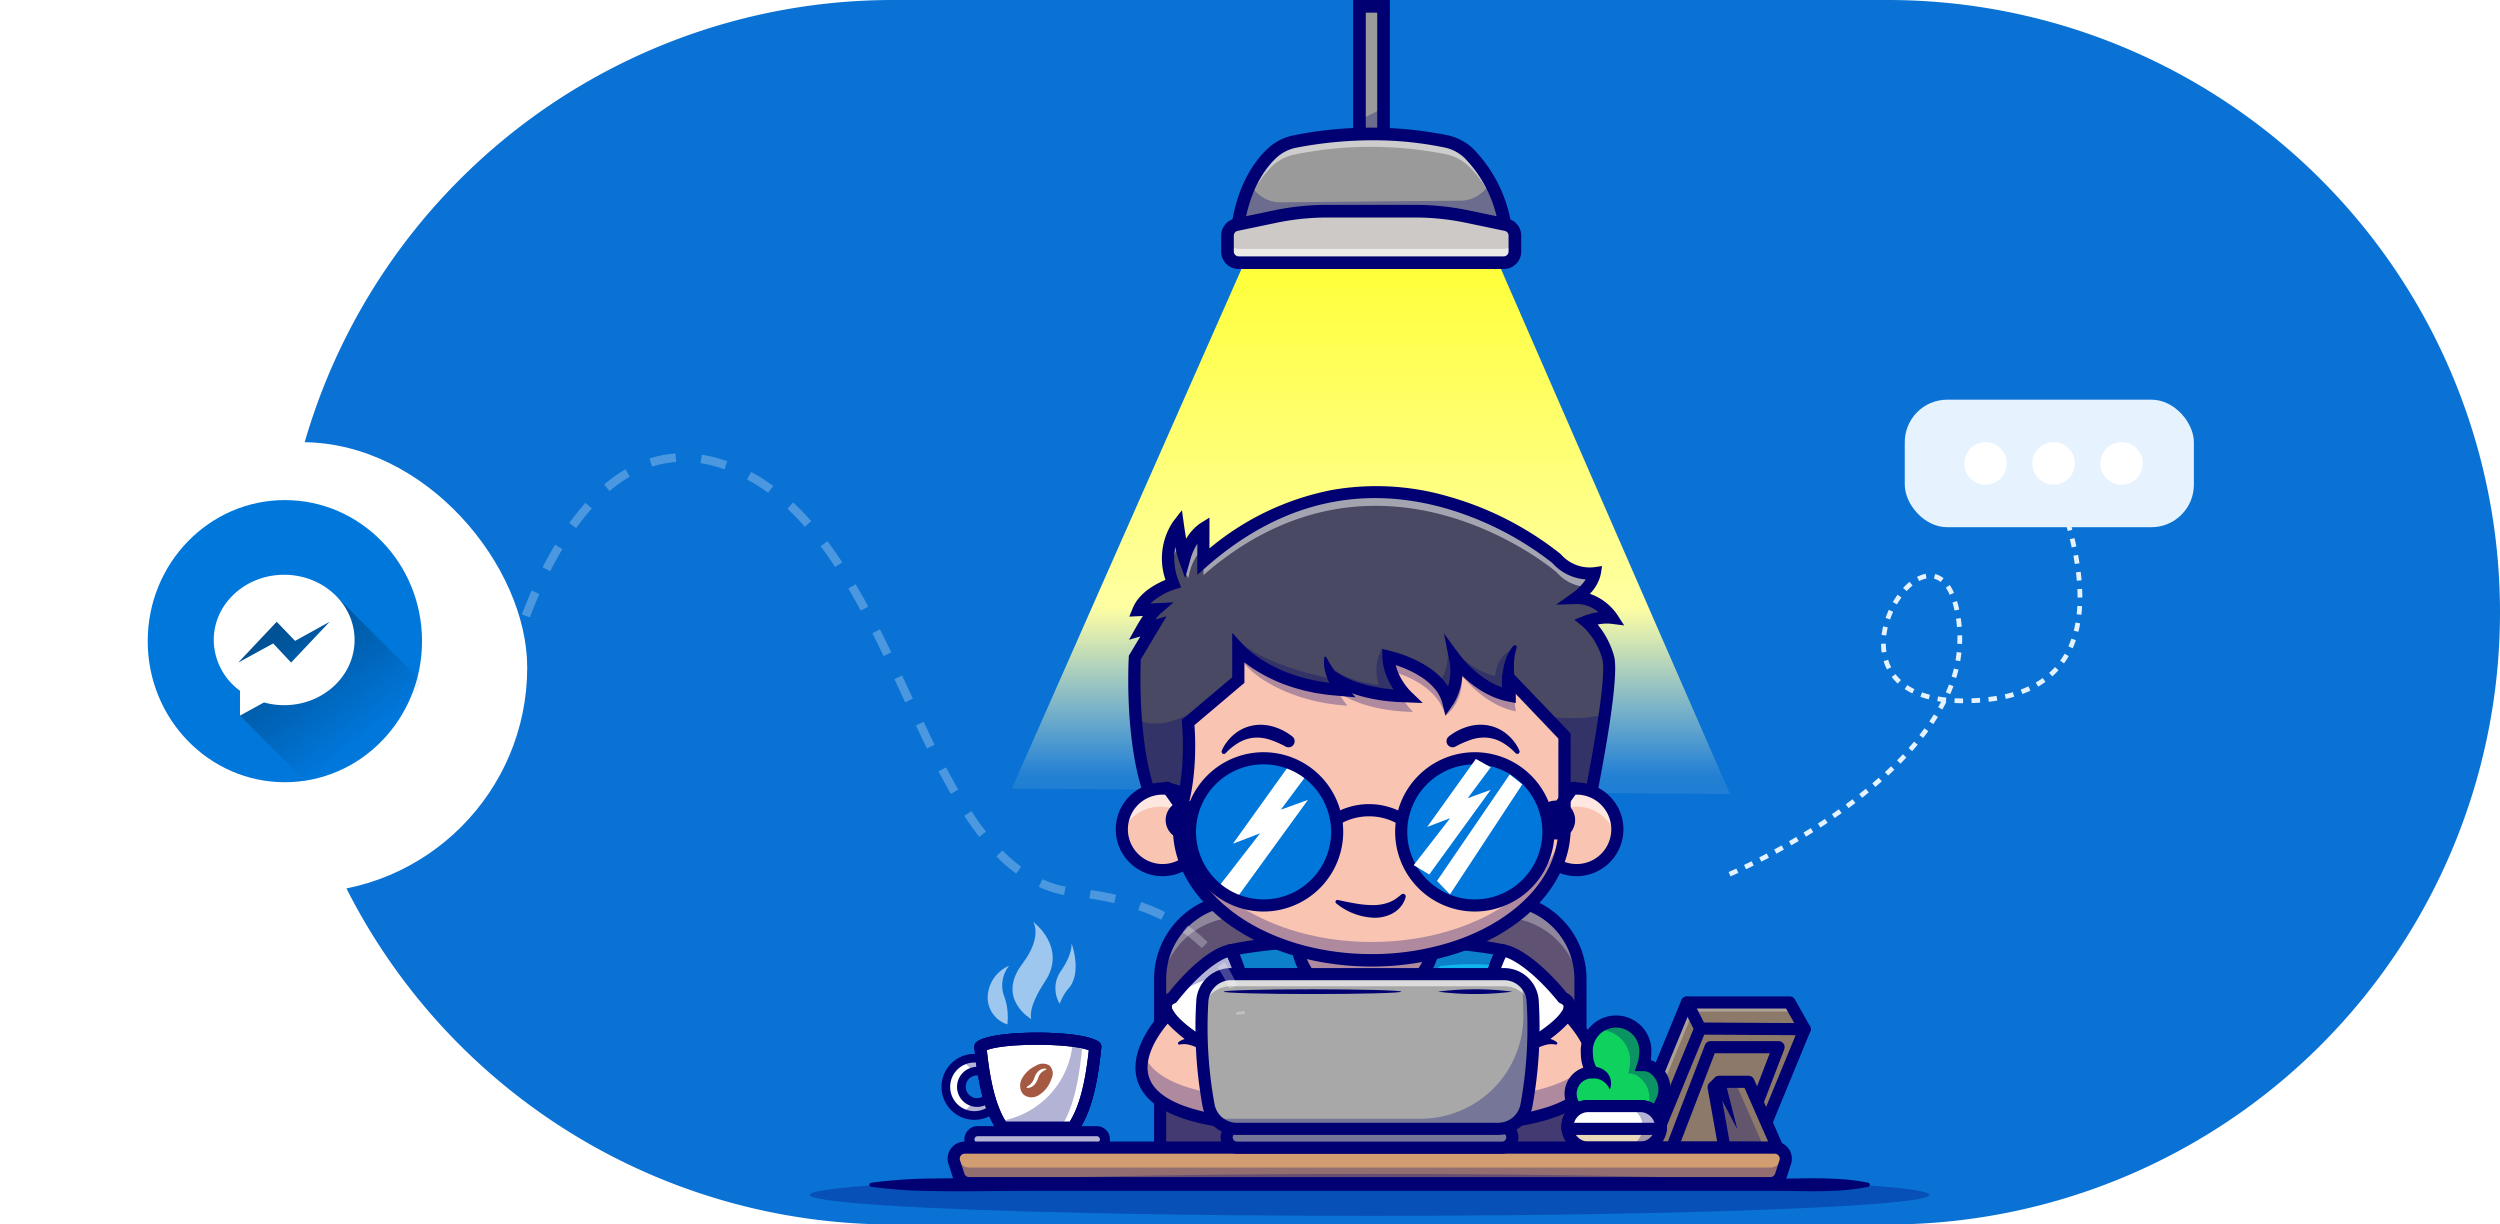 <svg xmlns="http://www.w3.org/2000/svg" xmlns:xlink="http://www.w3.org/1999/xlink" width="294" height="144" viewBox="0 0 294 144">
  <defs>
    <linearGradient id="linear-gradient" x1="0.5" y1="1.674" x2="0.5" y2="-0.3" gradientUnits="objectBoundingBox">
      <stop offset="0" stop-color="#fff"/>
      <stop offset="0.09" stop-color="#fffff8" stop-opacity="0"/>
      <stop offset="0.22" stop-color="#ffffe7" stop-opacity="0"/>
      <stop offset="0.36" stop-color="#ffffca" stop-opacity="0.102"/>
      <stop offset="0.52" stop-color="#ffffa2"/>
      <stop offset="0.69" stop-color="#ffff6e"/>
      <stop offset="0.87" stop-color="#ffff30"/>
      <stop offset="1" stop-color="#ff0"/>
    </linearGradient>
    <linearGradient id="linear-gradient-2" x1="0.164" y1="0.824" x2="0.897" y2="0.139" gradientUnits="objectBoundingBox">
      <stop offset="0" stop-color="#fff"/>
      <stop offset="0.56" stop-color="#fff"/>
      <stop offset="1" stop-color="#fff"/>
    </linearGradient>
    <linearGradient id="linear-gradient-3" x1="0.164" y1="0.824" x2="0.897" y2="0.139" xlink:href="#linear-gradient-2"/>
    <linearGradient id="linear-gradient-4" x1="0.17" y1="0.832" x2="0.874" y2="0.13" xlink:href="#linear-gradient-2"/>
    <filter id="Rectangle_15679" x="0" y="43" width="71" height="71" filterUnits="userSpaceOnUse">
      <feOffset dx="2" dy="3" input="SourceAlpha"/>
      <feGaussianBlur stdDeviation="3" result="blur"/>
      <feFlood flood-color="#465def" flood-opacity="0.141"/>
      <feComposite operator="in" in2="blur"/>
      <feComposite in="SourceGraphic"/>
    </filter>
    <linearGradient id="linear-gradient-5" x1="0.198" y1="0.216" x2="0.762" y2="0.785" gradientUnits="objectBoundingBox">
      <stop offset="0" stop-color="#004c8c"/>
      <stop offset="0.19" stop-color="#004c8c" stop-opacity="0.839"/>
      <stop offset="0.6" stop-color="#004c8c" stop-opacity="0.42"/>
      <stop offset="0.97" stop-color="#004c8c" stop-opacity="0"/>
    </linearGradient>
  </defs>
  <g id="Group_126388" data-name="Group 126388" transform="translate(18168 -3980)">
    <path id="Path_308008" data-name="Path 308008" d="M72,0H189a72,72,0,0,1,0,144H72A72,72,0,0,1,72,0Z" transform="translate(-18135 3980)" fill="#0a72d4"/>
    <g id="_4200_3_03_Converted_" data-name="4200_3_03 [Converted]" transform="translate(-18072.766 3980)">
      <g id="Group_80804" data-name="Group 80804" transform="translate(23.76 30.893)">
        <path id="Path_259081" data-name="Path 259081" d="M601.77,844.263,629.1,782.42h29.866l27.257,62.488" transform="translate(-601.77 -782.42)" fill="url(#linear-gradient)"/>
      </g>
      <rect id="Rectangle_28754" data-name="Rectangle 28754" width="2.834" height="18.139" transform="translate(64.637 0.744)" fill="#9a9a9a"/>
      <path id="Path_259082" data-name="Path 259082" d="M1622.522,19.627H1618.2V0h4.322Zm-2.834-1.488h1.347V1.488h-1.347V18.139Z" transform="translate(-1554.307)" fill="#000072"/>
      <g id="Group_80805" data-name="Group 80805" transform="translate(64.637 12.683)" opacity="0.3">
        <path id="Path_259083" data-name="Path 259083" d="M1637.05,327.42h2.834v-6.2l-2.834,1.453Z" transform="translate(-1637.05 -321.22)" fill="#000072"/>
      </g>
      <path id="Path_259084" data-name="Path 259084" d="M1300.022,401.142a5.56,5.56,0,0,0-2.728-1.436,45.021,45.021,0,0,0-17.669.007,5.545,5.545,0,0,0-2.786,1.4c-3.8,3.6-4.09,9.429-4.09,9.429l31.6-.284a15.827,15.827,0,0,0-4.329-9.118Z" transform="translate(-1222.497 -383.087)" fill="#9a9a9a"/>
      <g id="Group_80806" data-name="Group 80806" transform="translate(50.254 15.748)" opacity="0.5">
        <path id="Path_259085" data-name="Path 259085" d="M1276.85,402.633a5.545,5.545,0,0,1,2.786-1.4,45.021,45.021,0,0,1,17.669-.007,5.557,5.557,0,0,1,2.728,1.436,15.143,15.143,0,0,1,4.029,7.6l.3,0a15.827,15.827,0,0,0-4.329-9.118,5.56,5.56,0,0,0-2.728-1.436,45.021,45.021,0,0,0-17.669.007,5.545,5.545,0,0,0-2.786,1.4c-3.8,3.6-4.09,9.429-4.09,9.429l.193,0A14.531,14.531,0,0,1,1276.85,402.633Z" transform="translate(-1272.76 -398.834)" fill="#fff"/>
      </g>
      <g id="Group_80807" data-name="Group 80807" transform="translate(50.253 21.432)" opacity="0.3">
        <path id="Path_259086" data-name="Path 259086" d="M1302.505,542.81a3.961,3.961,0,0,1-3.51,2.167l-21.117.19a3.972,3.972,0,0,1-3.583-2.166,17.211,17.211,0,0,0-1.545,5.834l31.6-.283A18.7,18.7,0,0,0,1302.505,542.81Z" transform="translate(-1272.75 -542.81)" fill="#000072"/>
      </g>
      <path id="Path_259087" data-name="Path 259087" d="M1252.95,393.32l.039-.787c.012-.25.346-6.17,4.321-9.933a6.27,6.27,0,0,1,3.159-1.592,45.976,45.976,0,0,1,17.959,0h0a6.289,6.289,0,0,1,3.093,1.629,16.515,16.515,0,0,1,4.547,9.534l.139.855Zm16.723-11.711a48.006,48.006,0,0,0-8.927.861,4.785,4.785,0,0,0-2.412,1.211c-2.743,2.6-3.55,6.485-3.776,8.137l29.885-.268a14.634,14.634,0,0,0-3.955-7.846,4.8,4.8,0,0,0-2.363-1.243h0A41.494,41.494,0,0,0,1269.673,381.609Z" transform="translate(-1203.478 -365.113)" fill="#000072"/>
      <path id="Path_259088" data-name="Path 259088" d="M1277.848,631.854v1.872a1.312,1.312,0,0,1-1.312,1.313h-31.173a1.312,1.312,0,0,1-1.312-1.312v-1.872a1.313,1.313,0,0,1,1.044-1.285l4.57-.955a29.955,29.955,0,0,1,6.129-.634h10.314a29.956,29.956,0,0,1,6.129.634l4.569.955A1.312,1.312,0,0,1,1277.848,631.854Z" transform="translate(-1194.93 -604.145)" fill="#ccc9c6"/>
      <g id="Group_80808" data-name="Group 80808" transform="translate(49.12 27.951)" opacity="0.6">
        <path id="Path_259089" data-name="Path 259089" d="M1276.525,709.223h-31.173a1.312,1.312,0,0,1-1.312-1.312v1.629a1.312,1.312,0,0,0,1.312,1.312h31.173a1.312,1.312,0,0,0,1.312-1.312V707.91A1.312,1.312,0,0,1,1276.525,709.223Z" transform="translate(-1244.04 -707.91)" fill="#fff"/>
      </g>
      <path id="Path_259090" data-name="Path 259090" d="M1258.429,617.686h-31.173a2.059,2.059,0,0,1-2.056-2.057v-1.872a2.065,2.065,0,0,1,1.636-2.013l4.569-.955a30.78,30.78,0,0,1,6.281-.649H1248a30.781,30.781,0,0,1,6.281.649l4.569.955a2.065,2.065,0,0,1,1.636,2.013v1.872A2.059,2.059,0,0,1,1258.429,617.686Zm-20.743-6.058a29.261,29.261,0,0,0-5.977.618l-4.57.955a.571.571,0,0,0-.452.556v1.872a.569.569,0,0,0,.569.569h31.173a.569.569,0,0,0,.569-.569v-1.872a.571.571,0,0,0-.452-.556l-4.57-.955a29.279,29.279,0,0,0-5.976-.618Z" transform="translate(-1176.824 -586.049)" fill="#000072"/>
      <path id="Path_259091" data-name="Path 259091" d="M411.878,3155.114a3.364,3.364,0,0,1-5.67,2.455,3.376,3.376,0,0,1,0-4.91,3.367,3.367,0,0,1,5.67,2.455Zm-1.225,0a1.89,1.89,0,0,0-.161-.757,1.911,1.911,0,0,0-.451-.621,1.836,1.836,0,0,0-1.378-.463,1.848,1.848,0,0,0,0,3.682,1.834,1.834,0,0,0,1.378-.463,1.857,1.857,0,0,0,.612-1.378Z" transform="translate(-389.153 -3027.303)" fill="#fff"/>
      <g id="Group_80809" data-name="Group 80809" transform="translate(17.823 124.443)" opacity="0.3">
        <path id="Path_259092" data-name="Path 259092" d="M455.38,3152.8a3.366,3.366,0,0,0-3.613-.861,3.526,3.526,0,0,0-.377.17,3.333,3.333,0,0,1,.925.691,3.239,3.239,0,0,1,.405.529,1.828,1.828,0,0,1,1.735.4,1.857,1.857,0,0,1,.612,1.378,1.887,1.887,0,0,1-.161.757,1.914,1.914,0,0,1-.451.621,1.834,1.834,0,0,1-1.378.463,1.863,1.863,0,0,1-.357-.066,3.276,3.276,0,0,1-.405.529,3.323,3.323,0,0,1-.925.691,3.476,3.476,0,0,0,.377.17,3.367,3.367,0,0,0,3.613-5.466Z" transform="translate(-451.39 -3151.736)" fill="#000072"/>
      </g>
      <path id="Path_259093" data-name="Path 259093" d="M396.115,3146.6a3.856,3.856,0,0,1-2.658-1.052,3.885,3.885,0,0,1,0-5.648,3.871,3.871,0,0,1,5.483.173,3.877,3.877,0,0,1-2.653,6.523c-.056,0-.113,0-.17,0Zm0-6.735a2.839,2.839,0,0,0-1.955.773,2.867,2.867,0,0,0,0,4.174,2.859,2.859,0,0,0,4.809-2.087v0a2.846,2.846,0,0,0-.772-1.951,2.9,2.9,0,0,0-1.956-.9c-.042,0-.085,0-.128,0Zm.308,5.216q-.1,0-.2-.009a2.355,2.355,0,0,1-1.559-3.913,2.378,2.378,0,0,1,1.561-.782,2.333,2.333,0,0,1,1.763.592,2.439,2.439,0,0,1,.575.791,2.382,2.382,0,0,1,.205.96v.009a2.387,2.387,0,0,1-.206.961,2.421,2.421,0,0,1-.57.786,2.339,2.339,0,0,1-1.565.605Zm0-3.7c-.037,0-.073,0-.109,0a1.35,1.35,0,0,0-.889.446,1.335,1.335,0,0,0,0,1.774,1.351,1.351,0,0,0,.89.448,1.329,1.329,0,0,0,.993-.334,1.345,1.345,0,0,0,.445-1,1.376,1.376,0,0,0-.117-.55,1.407,1.407,0,0,0-.332-.455A1.33,1.33,0,0,0,396.417,3141.383Z" transform="translate(-376.753 -3014.91)" fill="#000072"/>
      <path id="Path_259094" data-name="Path 259094" d="M518.951,3104.185h-8.272c-1.522-2.207-2.211-5.474-2.619-9.537,1.766-1.257,11.575-1.257,13.51,0C521.162,3098.711,520.473,3101.978,518.951,3104.185Z" transform="translate(-488 -2971.554)" fill="#fff"/>
      <path id="Path_259095" data-name="Path 259095" d="M501.612,3087.555h-8.271a.713.713,0,0,1-.587-.308c-1.435-2.081-2.255-5.033-2.742-9.871a.711.711,0,0,1,.3-.652c1.4-1,5.792-1.074,7.1-1.074s5.7.076,7.207,1.057a.713.713,0,0,1,.321.669c-.486,4.838-1.307,7.79-2.742,9.87a.712.712,0,0,1-.587.308Zm-7.887-1.426h7.5c1.108-1.777,1.809-4.406,2.244-8.407-2.245-.852-9.869-.862-11.991-.015.434,4.009,1.136,6.643,2.245,8.423Z" transform="translate(-470.661 -2954.211)" fill="#000072"/>
      <path id="Path_259096" data-name="Path 259096" d="M518.951,3104.185h-8.272c-1.522-2.207-2.211-5.474-2.619-9.537,1.766-1.257,11.575-1.257,13.51,0C521.162,3098.711,520.473,3101.978,518.951,3104.185Z" transform="translate(-488 -2971.554)" fill="#fff"/>
      <g id="Group_80810" data-name="Group 80810" transform="translate(28.888 110.897)" opacity="0.6">
        <path id="Path_259097" data-name="Path 259097" d="M733.522,2808.66s.229,1.12-1.2,3.232a3.541,3.541,0,0,0-.178,3.921,5.83,5.83,0,0,1,1.145-1.935C734.769,2811.969,733.522,2808.66,733.522,2808.66Z" transform="translate(-731.642 -2808.66)" fill="#fff"/>
      </g>
      <g id="Group_80811" data-name="Group 80811" transform="translate(20.91 113.573)" opacity="0.6">
        <path id="Path_259098" data-name="Path 259098" d="M532.106,2876.44a3.7,3.7,0,0,0-.611,3.5,7.239,7.239,0,0,1,.407,3.394,3.329,3.329,0,0,1-2.316-3.038,4.116,4.116,0,0,1,2.52-3.854Z" transform="translate(-529.58 -2876.44)" fill="#fff"/>
      </g>
      <g id="Group_80812" data-name="Group 80812" transform="translate(23.838 108.414)" opacity="0.6">
        <path id="Path_259099" data-name="Path 259099" d="M606.172,2745.79s1.147,1.711-1.274,4.922c-3.123,4.141,1.052,6.517,1.052,6.517s-.535-1.2,1.6-4.413c2.681-4.039-1.374-7.026-1.374-7.026Z" transform="translate(-603.739 -2745.79)" fill="#fff"/>
      </g>
      <path id="Path_259100" data-name="Path 259100" d="M629.86,3168.257a1.508,1.508,0,0,0-1.568.037l-.047.024a3.517,3.517,0,0,0-1.657,1.605,1.707,1.707,0,0,0-.03,1.36,1.089,1.089,0,0,0,.469.538,1.437,1.437,0,0,0,.585.188,1.644,1.644,0,0,0,.827-.145,3.471,3.471,0,0,0,1.665-2v0l.017-.049a1.318,1.318,0,0,0-.262-1.557Zm-.748.7a1.4,1.4,0,0,0-.558.786,2.159,2.159,0,0,1-.341.664,1.4,1.4,0,0,1-.5.413c-.339.15-.543.065-.528,0s.186-.121.4-.294a1.515,1.515,0,0,0,.305-.351,2.47,2.47,0,0,0,.24-.525,1.754,1.754,0,0,1,.37-.631,1.259,1.259,0,0,1,.511-.335c.33-.1.527-.028.514.027s-.187.1-.405.245Z" transform="translate(-601.697 -3042.969)" fill="#a55942"/>
      <path id="Path_259101" data-name="Path 259101" d="M501.612,3087.555h-8.271a.713.713,0,0,1-.587-.308c-1.435-2.081-2.255-5.033-2.742-9.871a.711.711,0,0,1,.3-.652c1.4-1,5.792-1.074,7.1-1.074s5.7.076,7.207,1.057a.713.713,0,0,1,.321.669c-.486,4.838-1.307,7.79-2.742,9.87a.712.712,0,0,1-.587.308Zm-7.887-1.426h7.5c1.108-1.777,1.809-4.407,2.244-8.407-2.245-.852-9.869-.862-11.991-.015.434,4.009,1.136,6.643,2.245,8.423Z" transform="translate(-470.661 -2954.211)" fill="#000072"/>
      <path id="Path_259102" data-name="Path 259102" d="M490.369,3371.045h-14a.967.967,0,1,1,0-1.935h14a.967.967,0,1,1,0,1.935Z" transform="translate(-456.629 -3236.085)" fill="#fff"/>
      <g id="Group_80813" data-name="Group 80813" transform="translate(18.771 133.026)" opacity="0.3">
        <path id="Path_259103" data-name="Path 259103" d="M490.369,3371.045h-14a.967.967,0,1,1,0-1.935h14a.967.967,0,1,1,0,1.935Z" transform="translate(-475.4 -3369.11)" fill="#000072"/>
      </g>
      <path id="Path_259104" data-name="Path 259104" d="M475.961,3357.229h-14a1.559,1.559,0,1,1,0-3.119h14a1.559,1.559,0,1,1,0,3.119Zm-14-1.935a.375.375,0,0,0,0,.75h14a.375.375,0,0,0,0-.75Z" transform="translate(-442.222 -3221.677)" fill="#000072"/>
      <path id="Path_259105" data-name="Path 259105" d="M1092.853,2709.4H1043.42v-19.887a9.292,9.292,0,0,1,9.292-9.292h30.85a9.292,9.292,0,0,1,9.292,9.292Z" transform="translate(-1002.222 -2574.395)" fill="#5f5272"/>
      <g id="Group_80814" data-name="Group 80814" transform="translate(41.199 119.732)" opacity="0.3">
        <path id="Path_259106" data-name="Path 259106" d="M1079.607,3045.881h-22.717a13.461,13.461,0,0,1-13.461-13.461v15.273h49.433v-15.068a13.255,13.255,0,0,1-13.255,13.255Z" transform="translate(-1043.43 -3032.42)" fill="#000072"/>
      </g>
      <g id="Group_80815" data-name="Group 80815" transform="translate(41.198 105.825)" opacity="0.3">
        <path id="Path_259107" data-name="Path 259107" d="M1083.562,2680.21h-30.85a9.292,9.292,0,0,0-9.292,9.292v2.046a9.292,9.292,0,0,1,9.292-9.292h30.85a9.292,9.292,0,0,1,9.292,9.292V2689.5A9.292,9.292,0,0,0,1083.562,2680.21Z" transform="translate(-1043.42 -2680.21)" fill="#fff"/>
      </g>
      <path id="Path_259108" data-name="Path 259108" d="M1075.516,2692.765h-49.433a.713.713,0,0,1-.713-.713v-19.887a10.016,10.016,0,0,1,10-10h30.85a10.016,10.016,0,0,1,10.005,10v19.887a.713.713,0,0,1-.713.713Zm-48.721-1.426H1074.8v-19.175a8.589,8.589,0,0,0-8.579-8.579h-30.85a8.589,8.589,0,0,0-8.579,8.579v19.175Z" transform="translate(-984.884 -2557.048)" fill="#000072"/>
      <path id="Path_259109" data-name="Path 259109" d="M2044.13,3033.2v-9.338c1.592,1.089,4.264-.041,4.264-.041,2.448-1.519,3.609-2.633,4.085-3.44C2052.479,3020.38,2063.77,3031.212,2044.13,3033.2Z" transform="translate(-1963.42 -2901.124)" fill="#f9c4b2"/>
      <path id="Path_259110" data-name="Path 259110" d="M2026.793,3016.563a.713.713,0,0,1-.713-.713v-9.337a.713.713,0,0,1,1.115-.588c1.011.691,2.847.187,3.536-.089,2.518-1.569,3.455-2.587,3.8-3.166a.713.713,0,0,1,1.107-.152c.187.179,4.558,4.435,3.182,8.428-1.044,3.028-5.066,4.917-11.953,5.613a.646.646,0,0,1-.072,0Zm.713-8.982v7.473c5.724-.68,9.163-2.255,9.964-4.57.826-2.39-1.228-5.15-2.265-6.341a17.081,17.081,0,0,1-3.771,2.934.772.772,0,0,1-.1.051A7.113,7.113,0,0,1,2027.505,3007.581Z" transform="translate(-1946.083 -2883.776)" fill="#000072"/>
      <ellipse id="Ellipse_6691" data-name="Ellipse 6691" cx="9.47" cy="7.346" rx="9.47" ry="7.346" transform="translate(55.734 107.183)" fill="#f9c4b2"/>
      <path id="Path_259111" data-name="Path 259111" d="M1069.748,2838.12c.03,1.609-.444,2.509-1.12,2.983v0c-1.544,1.087-4.132-.043-4.132-.043-2.375-1.52-3.5-2.634-3.961-3.44-.843-1.465.491-1.912.491-1.912s2.851-3.8,5.77-5.228a5.8,5.8,0,0,1,1.1-.373S1069.646,2832.843,1069.748,2838.12Z" transform="translate(-1018.392 -2718.366)" fill="#fff"/>
      <path id="Path_259112" data-name="Path 259112" d="M1049.606,2824.949a7.541,7.541,0,0,1-2.707-.571.7.7,0,0,1-.1-.053,12.774,12.774,0,0,1-4.2-3.685,2.118,2.118,0,0,1-.263-1.856,1.888,1.888,0,0,1,.916-.987c.575-.74,3.175-3.955,5.914-5.292a6.476,6.476,0,0,1,1.238-.423.713.713,0,0,1,.775.306c.076.119,1.861,2.965,1.966,8.38h0a4.018,4.018,0,0,1-1.38,3.55c-.014.011-.028.022-.043.032a3.634,3.634,0,0,1-2.122.6Zm-2.087-1.857c.654.271,2.384.762,3.356.115l.033-.025a2.7,2.7,0,0,0,.817-2.386h0a17.485,17.485,0,0,0-1.5-7.18,3.509,3.509,0,0,0-.43.169c-2.727,1.332-5.485,4.979-5.513,5.015a.716.716,0,0,1-.343.248.519.519,0,0,0-.268.245.887.887,0,0,0,.168.636c.333.58,1.241,1.6,3.677,3.162Z" transform="translate(-1001.081 -2701.028)" fill="#000072"/>
      <path id="Path_259113" data-name="Path 259113" d="M999.221,3023.863v9.335c-19.041-1.986-8.093-12.818-8.093-12.818.462.806,1.586,1.92,3.961,3.44,0,0,2.589,1.13,4.132.043Z" transform="translate(-948.985 -2901.124)" fill="#f9c4b2"/>
      <g id="Group_80816" data-name="Group 80816" transform="translate(80.71 123.919)" opacity="0.3">
        <path id="Path_259114" data-name="Path 259114" d="M2044.13,3143.548v3.087c10.944-1.106,12.283-4.96,11.324-8.155C2054.634,3140.73,2051.651,3142.788,2044.13,3143.548Z" transform="translate(-2044.13 -3138.48)" fill="#000072"/>
      </g>
      <g id="Group_80817" data-name="Group 80817" transform="translate(39.011 123.92)" opacity="0.3">
        <path id="Path_259115" data-name="Path 259115" d="M988.274,3138.5c-.93,3.2.368,7.048,10.978,8.154v-3.087C991.961,3142.807,989.069,3140.75,988.274,3138.5Z" transform="translate(-988.028 -3138.5)" fill="#000072"/>
      </g>
      <path id="Path_259116" data-name="Path 259116" d="M981.873,3016.574a.624.624,0,0,1-.074,0c-6.634-.692-10.531-2.558-11.581-5.547-1.408-4,2.878-8.305,3.061-8.487a.713.713,0,0,1,1.12.152c.332.579,1.24,1.6,3.677,3.161.661.274,2.422.773,3.388.093a.713.713,0,0,1,1.123.583v9.335a.713.713,0,0,1-.713.713Zm-8.153-12.4c-1.02,1.215-3,3.988-2.157,6.379.8,2.281,4.116,3.834,9.6,4.51V3007.6a6.788,6.788,0,0,1-3.7-.463.7.7,0,0,1-.1-.053,16.788,16.788,0,0,1-3.636-2.909Z" transform="translate(-931.638 -2883.787)" fill="#000072"/>
      <path id="Path_259117" data-name="Path 259117" d="M1099.258,3090.667a2.392,2.392,0,0,0-.259-.138c-.094-.046-.19-.089-.287-.129a5,5,0,0,0-.6-.206,2.451,2.451,0,0,0-1.232-.066l-.013,0a.161.161,0,0,1-.137-.284,2.409,2.409,0,0,1,.678-.354,4.1,4.1,0,0,1,.743-.17,5.793,5.793,0,0,1,.755-.054c.126,0,.252,0,.38.006a3.877,3.877,0,0,1,.4.033l.1.014a.741.741,0,1,1-.525,1.345Z" transform="translate(-1053.369 -2967.291)" fill="#000072"/>
      <path id="Path_259118" data-name="Path 259118" d="M2132.142,3089.309a3.827,3.827,0,0,1,.4-.033c.127-.005.253-.008.38-.006a5.865,5.865,0,0,1,.754.054,4.057,4.057,0,0,1,.743.17,2.426,2.426,0,0,1,.678.354.161.161,0,0,1-.137.285l-.012,0a2.455,2.455,0,0,0-1.231.066,4.836,4.836,0,0,0-.6.207c-.1.04-.193.083-.287.128a2.483,2.483,0,0,0-.259.138.741.741,0,1,1-.529-1.344l.1-.014Z" transform="translate(-2047.257 -2967.292)" fill="#000072"/>
      <path id="Path_259119" data-name="Path 259119" d="M1284.948,2817.561v12.223h-30.475v-12.223c.677-.475,1.151-1.375,1.12-2.984-.1-5.276-1.853-8.01-1.853-8.01a51.372,51.372,0,0,1,7.769-.968s.159,6.619,7.967,6.619,8.215-6.619,8.215-6.619a54.619,54.619,0,0,1,8.016.968s-1.808,2.733-1.912,8.01a3.246,3.246,0,0,0,1.152,2.984Z" transform="translate(-1204.238 -2694.823)" fill="#11b6ef"/>
      <path id="Path_259120" data-name="Path 259120" d="M1267.621,2813.164h-30.475a.713.713,0,0,1-.713-.713v-12.223a.714.714,0,0,1,.3-.583,2.7,2.7,0,0,0,.817-2.386,16,16,0,0,0-1.742-7.641.714.714,0,0,1,.426-1.073,49.976,49.976,0,0,1,7.9-.987.713.713,0,0,1,.762.694c.007.24.261,5.923,7.255,5.923s7.5-5.684,7.5-5.926a.715.715,0,0,1,.76-.691,53.156,53.156,0,0,1,8.139.986.713.713,0,0,1,.424,1.085,15.589,15.589,0,0,0-1.794,7.63,2.651,2.651,0,0,0,.843,2.381.713.713,0,0,1,.31.588v12.223a.713.713,0,0,1-.713.713Zm-29.762-1.425h29.049v-11.166a4.162,4.162,0,0,1-1.152-3.343,18.689,18.689,0,0,1,1.552-7.495,61.255,61.255,0,0,0-6.321-.71c-.331,1.858-1.86,6.574-8.838,6.574s-8.269-4.712-8.591-6.572a57.528,57.528,0,0,0-6.086.707,19.179,19.179,0,0,1,1.508,7.5,4.228,4.228,0,0,1-1.12,3.337v11.171Z" transform="translate(-1186.91 -2677.491)" fill="#000072"/>
      <g id="Group_80818" data-name="Group 80818" transform="translate(43.438 110.488)" opacity="0.3">
        <path id="Path_259121" data-name="Path 259121" d="M1100.141,2804.607s4.349-3.607,14.907-2.686c0,0-1.05,3.433,3.668,4.383s12.117-4.888,12.117-4.888,6.34-.878,11.248.919a5.776,5.776,0,0,0-3.909-2.786c-2.719-.475-8.016-.967-8.016-.967s-18.46-1.091-23.952.967a14.18,14.18,0,0,0-6.064,5.058Z" transform="translate(-1100.14 -2798.294)" fill="#000072"/>
      </g>
      <path id="Path_259122" data-name="Path 259122" d="M2024.4,2837.622c-.477.807-1.638,1.92-4.085,3.44,0,0-2.672,1.13-4.265.041a3.245,3.245,0,0,1-1.152-2.983c.1-5.277,1.912-8.01,1.912-8.01a6.153,6.153,0,0,1,1.132.373c3.01,1.426,5.95,5.228,5.95,5.228s1.377.448.507,1.912Z" transform="translate(-1935.335 -2718.366)" fill="#fff"/>
      <path id="Path_259123" data-name="Path 259123" d="M2000.483,2824.936a3.8,3.8,0,0,1-2.171-.594,3.943,3.943,0,0,1-1.463-3.586c.107-5.421,1.952-8.27,2.031-8.389a.713.713,0,0,1,.765-.3,6.731,6.731,0,0,1,1.268.421c2.822,1.336,5.5,4.554,6.093,5.289a1.907,1.907,0,0,1,.952,1.006,2.091,2.091,0,0,1-.28,1.852c-.628,1.062-2.042,2.266-4.323,3.682a.694.694,0,0,1-.1.051A7.938,7.938,0,0,1,2000.483,2824.936Zm2.5-1.224h0Zm-3.154-10.116a16.965,16.965,0,0,0-1.551,7.188,2.65,2.65,0,0,0,.843,2.381c1.011.691,2.848.187,3.536-.089,2.519-1.569,3.455-2.586,3.8-3.165h0a.856.856,0,0,0,.173-.619.558.558,0,0,0-.3-.255.678.678,0,0,1-.333-.238c-.029-.037-2.875-3.685-5.692-5.02a3.8,3.8,0,0,0-.476-.181Z" transform="translate(-1918.004 -2701.017)" fill="#000072"/>
      <path id="Path_259124" data-name="Path 259124" d="M2455.5,2988.862l-5.733,13.93H2434.63l7.026-17.072h12.071Z" transform="translate(-2338.501 -2867.833)" fill="#8c7969"/>
      <g id="Group_80819" data-name="Group 80819" transform="translate(96.129 117.888)" opacity="0.3">
        <path id="Path_259125" data-name="Path 259125" d="M2442.374,2986.8h11.963l-.61-1.082h-12.071l-7.026,17.072h1.163Z" transform="translate(-2434.63 -2985.72)" fill="#fff"/>
      </g>
      <path id="Path_259126" data-name="Path 259126" d="M2432.423,2986.158h-15.135a.714.714,0,0,1-.66-.985l7.026-17.072a.713.713,0,0,1,.659-.441h12.071a.713.713,0,0,1,.621.363l1.772,3.143a.714.714,0,0,1,.038.621l-5.733,13.93a.712.712,0,0,1-.659.441Zm-14.072-1.426h13.594l5.419-13.168-1.4-2.479h-11.177l-6.439,15.647Z" transform="translate(-2321.158 -2850.485)" fill="#000072"/>
      <path id="Path_259127" data-name="Path 259127" d="M2558.874,3114.127a.714.714,0,0,1-.665-.968l4.16-10.844H2555.9l-4.356,11.354a.713.713,0,1,1-1.331-.51l4.531-11.812a.714.714,0,0,1,.666-.458h7.994a.713.713,0,0,1,.666.968l-4.531,11.812a.713.713,0,0,1-.666.458Z" transform="translate(-2449.478 -2978.454)" fill="#000072"/>
      <path id="Path_259128" data-name="Path 259128" d="M2646.977,3046.938h0l-12.285-.072a.713.713,0,0,1,0-1.426h0l12.284.072a.713.713,0,0,1,0,1.426Z" transform="translate(-2529.98 -2925.194)" fill="#000072"/>
      <path id="Path_259129" data-name="Path 259129" d="M2488.984,2986.152a.713.713,0,0,1-.659-.984l5.629-13.7-1.41-2.78a.713.713,0,0,1,1.271-.645l1.558,3.071a.712.712,0,0,1,.023.594l-5.753,14a.712.712,0,0,1-.659.442Z" transform="translate(-2390.024 -2850.479)" fill="#000072"/>
      <path id="Path_259130" data-name="Path 259130" d="M2693.283,3229.849l-1.273-7.1.637-.636h3.462l3.42,7.784-6.247-.045" transform="translate(-2585.719 -3094.888)" fill="#8c7969"/>
      <path id="Path_259131" data-name="Path 259131" d="M2682.19,3213.259h-.005l-6.246-.045a.712.712,0,0,1-.7-.587l-1.273-7.1a.714.714,0,0,1,.2-.63l.636-.636a.714.714,0,0,1,.5-.209h3.462a.712.712,0,0,1,.653.426l3.42,7.783a.713.713,0,0,1-.653,1Zm-5.649-1.466,4.554.033-2.791-6.35h-2.7l-.164.164Z" transform="translate(-2568.38 -3077.542)" fill="#000072"/>
      <g id="Group_80820" data-name="Group 80820" transform="translate(106.291 127.221)" opacity="0.3">
        <path id="Path_259132" data-name="Path 259132" d="M2693.283,3229.849l4.663.033-3.416-7.772h-1.884l-.637.636Z" transform="translate(-2692.01 -3222.11)" fill="#000072"/>
      </g>
      <path id="Path_259133" data-name="Path 259133" d="M2692.62,3215.62l1.473,5.806-2.8-5.293Z" transform="translate(-2585.027 -3088.655)" fill="#000072"/>
      <path id="Path_259134" data-name="Path 259134" d="M2268.606,3048.433a4.035,4.035,0,0,1-.633-2.191,3.445,3.445,0,1,1,6.857,0,4.118,4.118,0,0,1-.228,1.346,2.329,2.329,0,0,1,.9.179,3.046,3.046,0,0,1,1.265,4.081,3.325,3.325,0,0,1-2.792,2.139l-6.718-.878a2.529,2.529,0,0,1,1.336-4.676" transform="translate(-2176.587 -2922.332)" fill="#0fd15d"/>
      <g id="Group_80821" data-name="Group 80821" transform="translate(92.454 120.128)" opacity="0.3">
        <path id="Path_259135" data-name="Path 259135" d="M2348.027,3047.767a2.331,2.331,0,0,0-.9-.179,4.123,4.123,0,0,0,.229-1.346,3.618,3.618,0,0,0-3.43-3.782,3.252,3.252,0,0,0-2.359,1.042,3.127,3.127,0,0,1,.577-.058,3.618,3.618,0,0,1,3.43,3.782,4.117,4.117,0,0,1-.228,1.346,2.324,2.324,0,0,1,.9.179,3.046,3.046,0,0,1,1.264,4.081,3.79,3.79,0,0,1-.726,1.124,3.4,3.4,0,0,0,2.508-2.109A3.046,3.046,0,0,0,2348.027,3047.767Z" transform="translate(-2341.57 -3042.46)" fill="#000072"/>
      </g>
      <path id="Path_259136" data-name="Path 259136" d="M2314.787,3178.218a2.035,2.035,0,0,0-1.944-1.249.762.762,0,0,1-.8-.713.728.728,0,0,1,.8-.713C2315.706,3175.926,2314.9,3178.519,2314.787,3178.218Z" transform="translate(-2220.752 -3050.155)" fill="#000072"/>
      <path id="Path_259137" data-name="Path 259137" d="M2256.591,3037.364l-6.931-.905-.131-.082a3.242,3.242,0,0,1,.672-5.823,4.829,4.829,0,0,1-.287-1.65,4.155,4.155,0,1,1,8.283,0,4.79,4.79,0,0,1-.062.763,2.851,2.851,0,0,1,.294.106,3.757,3.757,0,0,1,1.645,5.013,4.017,4.017,0,0,1-3.421,2.575l-.061,0Zm-6.427-2.278,6.486.847a2.65,2.65,0,0,0,2.108-1.7,2.348,2.348,0,0,0-.884-3.148,1.617,1.617,0,0,0-.625-.124l-.992-.007.323-.938a3.412,3.412,0,0,0,.189-1.114,2.736,2.736,0,1,0-5.432,0,3.319,3.319,0,0,0,.52,1.805.713.713,0,0,1-.213.985.693.693,0,0,1-.4.114h-.006a1.816,1.816,0,0,0-1.077,3.278Z" transform="translate(-2159.24 -2904.994)" fill="#000072"/>
      <path id="Path_259138" data-name="Path 259138" d="M2265.138,3299.208h-6.11a2.444,2.444,0,0,1,0-4.888h6.11a2.444,2.444,0,0,1,0,4.888Z" transform="translate(-2167.485 -3164.248)" fill="#ead9b9"/>
      <path id="Path_259139" data-name="Path 259139" d="M2247.814,3282.583h-6.11a3.156,3.156,0,1,1,0-6.313h6.11a3.156,3.156,0,1,1,0,6.313Zm-6.11-4.888a1.731,1.731,0,0,0-1.719,1.934,1.731,1.731,0,0,0,1.719,1.528h6.11a1.732,1.732,0,0,0,1.719-1.528,1.731,1.731,0,0,0-1.72-1.934h-6.11Z" transform="translate(-2150.161 -3146.91)" fill="#000072"/>
      <path id="Path_259140" data-name="Path 259140" d="M2265.209,3294.32h-6.11a2.443,2.443,0,0,0-2.43,2.682h10.97a2.443,2.443,0,0,0-2.43-2.682Z" transform="translate(-2167.556 -3164.247)" fill="#fff"/>
      <path id="Path_259141" data-name="Path 259141" d="M2250.294,3280.377h-10.97a.713.713,0,0,1-.71-.643,3.155,3.155,0,0,1,3.139-3.465h6.11a3.155,3.155,0,0,1,3.139,3.465.713.713,0,0,1-.709.644Zm-10.2-1.425h9.439a1.73,1.73,0,0,0-.385-.689,1.708,1.708,0,0,0-1.28-.567h-6.11a1.706,1.706,0,0,0-1.28.567,1.728,1.728,0,0,0-.385.689Z" transform="translate(-2150.211 -3146.91)" fill="#000072"/>
      <g id="Group_80822" data-name="Group 80822" transform="translate(95.497 130.073)" opacity="0.3">
        <path id="Path_259142" data-name="Path 259142" d="M2420.8,3294.32h-2.156a2.444,2.444,0,0,1,0,4.888h2.156a2.444,2.444,0,0,0,0-4.888Z" transform="translate(-2418.64 -3294.32)" fill="#000072"/>
      </g>
      <path id="Path_259143" data-name="Path 259143" d="M524.557,3422.275H430.329a1.306,1.306,0,0,1-1.242-.9l-.509-1.564a1.305,1.305,0,0,1,1.242-1.709h95.245a1.306,1.306,0,0,1,1.242,1.709l-.509,1.564A1.305,1.305,0,0,1,524.557,3422.275Z" transform="translate(-411.595 -3283.14)" fill="#d19d71"/>
      <g id="Group_80823" data-name="Group 80823" transform="translate(16.92 135.472)" opacity="0.3">
        <path id="Path_259144" data-name="Path 259144" d="M525.812,3431.989a1.305,1.305,0,0,1-1.242.9H430.342a1.306,1.306,0,0,1-1.242-.9l-.3-.928a1.3,1.3,0,0,0-.207,1.2l.509,1.564a1.306,1.306,0,0,0,1.242.9h94.228a1.305,1.305,0,0,0,1.242-.9l.508-1.564a1.3,1.3,0,0,0-.206-1.2l-.3.928Z" transform="translate(-428.528 -3431.06)" fill="#000072"/>
      </g>
      <path id="Path_259145" data-name="Path 259145" d="M507.2,3405.65H412.974a2.014,2.014,0,0,1-1.92-1.394l-.509-1.564a2.019,2.019,0,0,1,1.92-2.643H507.71a2.018,2.018,0,0,1,1.919,2.643l-.509,1.564a2.013,2.013,0,0,1-1.919,1.394Zm-94.736-4.175a.593.593,0,0,0-.564.776l.509,1.564a.592.592,0,0,0,.564.41H507.2a.591.591,0,0,0,.564-.409l.509-1.564a.593.593,0,0,0-.564-.776H412.465Z" transform="translate(-394.239 -3265.803)" fill="#000072"/>
      <path id="Path_259146" data-name="Path 259146" d="M1274.02,3359.173h-31.169a1.211,1.211,0,0,1,0-2.423h31.169a1.211,1.211,0,0,1,0,2.423Z" transform="translate(-1192.615 -3224.213)" fill="#a8a8a8"/>
      <g id="Group_80824" data-name="Group 80824" transform="translate(49.025 132.538)" opacity="0.3">
        <path id="Path_259147" data-name="Path 259147" d="M1274.02,3359.173h-31.169a1.211,1.211,0,0,1,0-2.423h31.169a1.211,1.211,0,0,1,0,2.423Z" transform="translate(-1241.64 -3356.75)" fill="#000072"/>
      </g>
      <path id="Path_259148" data-name="Path 259148" d="M1256.683,3342.548h-31.169a1.924,1.924,0,0,1,0-3.848h31.169a1.924,1.924,0,0,1,0,3.848Zm-31.169-2.422a.5.5,0,0,0,0,1h31.169a.5.5,0,0,0,0-1Z" transform="translate(-1175.278 -3206.875)" fill="#000072"/>
      <path id="Path_259149" data-name="Path 259149" d="M1201.7,2919.635h-30.742a3.381,3.381,0,0,1-3.319-2.755,50.759,50.759,0,0,1-.736-12.266,3.373,3.373,0,0,1,3.37-3.174h32.11a3.373,3.373,0,0,1,3.37,3.173,50.692,50.692,0,0,1-.736,12.266A3.381,3.381,0,0,1,1201.7,2919.635Z" transform="translate(-1120.741 -2786.88)" fill="#a8a8a8"/>
      <g id="Group_80825" data-name="Group 80825" transform="translate(46.071 114.56)" opacity="0.6">
        <path id="Path_259150" data-name="Path 259150" d="M1166.93,2906.029a3.373,3.373,0,0,1,3.37-3.174h32.11a3.373,3.373,0,0,1,3.37,3.174c.048.828.073,1.633.084,2.417.017-1.221-.007-2.5-.084-3.843a3.373,3.373,0,0,0-3.37-3.173H1170.3a3.373,3.373,0,0,0-3.37,3.174c-.077,1.339-.1,2.621-.083,3.84C1166.857,2907.661,1166.883,2906.857,1166.93,2906.029Z" transform="translate(-1166.842 -2901.43)" fill="#fff"/>
      </g>
      <g id="Group_80826" data-name="Group 80826" transform="translate(47.31 115.037)" opacity="0.3">
        <path id="Path_259151" data-name="Path 259151" d="M1235.9,2916.216a3.359,3.359,0,0,0-1.645-2.7,3.346,3.346,0,0,1,.459,1.51q.086,1.5.089,2.9a12.082,12.082,0,0,1-12.089,12.119h-22.8a3.356,3.356,0,0,1-1.718-.472,3.373,3.373,0,0,0,2.9,1.659h30.742a3.382,3.382,0,0,0,3.319-2.755,50.7,50.7,0,0,0,.736-12.266Z" transform="translate(-1198.2 -2913.52)" fill="#000072"/>
      </g>
      <ellipse id="Ellipse_6692" data-name="Ellipse 6692" cx="10.437" cy="0.28" rx="10.437" ry="0.28" transform="translate(48.674 116.339)" fill="#000072"/>
      <path id="Path_259152" data-name="Path 259152" d="M1879.377,2946.77a34.371,34.371,0,0,1-8.757,0,34.371,34.371,0,0,1,8.757,0Z" transform="translate(-1796.76 -2830.151)" fill="#000072"/>
      <path id="Path_259154" data-name="Path 259154" d="M1184.367,2903.01h-30.742a4.1,4.1,0,0,1-4.019-3.335,51.443,51.443,0,0,1-.747-12.439,4.087,4.087,0,0,1,4.082-3.846h32.11a4.087,4.087,0,0,1,4.082,3.845,51.375,51.375,0,0,1-.748,12.44,4.1,4.1,0,0,1-4.019,3.334Zm-31.426-18.195a2.66,2.66,0,0,0-2.659,2.5,50.007,50.007,0,0,0,.724,12.091,2.674,2.674,0,0,0,2.619,2.177h30.742a2.674,2.674,0,0,0,2.618-2.176,49.928,49.928,0,0,0,.724-12.092,2.661,2.661,0,0,0-2.659-2.5h-32.11Z" transform="translate(-1103.411 -2769.543)" fill="#000072"/>
      <path id="Path_259155" data-name="Path 259155" d="M966.658,1485.327s-.776,13.805,3.513,19.449,49.437,0,49.437,0,3.53-16.6,2.715-19.449a8.73,8.73,0,0,0-2.579-4.243,7.043,7.043,0,0,1,3.029-.433,5.309,5.309,0,0,0-4.234-2.333s1.952-1.375,2.206-2.9a5.26,5.26,0,0,1-4.5-1.731s-20.739-17.786-41.528.34v-3.869a6.071,6.071,0,0,0-2.232,3.488,22.167,22.167,0,0,1-.764-3.87,7.223,7.223,0,0,0-.56,6.848s-3.182.967-4.073,3.131l2.088-.1a9.606,9.606,0,0,0-1.731,2.418l1.4-.407-2.189,3.666Z" transform="translate(-928.438 -1408.001)" fill="#494963"/>
      <g id="Group_80827" data-name="Group 80827" transform="translate(42.195 61.882)" opacity="0.5">
        <path id="Path_259156" data-name="Path 259156" d="M1069.7,1569.854c.687,2.81,1.289,3.5,1.289,3.5.451-2.6,1.729-3.423,1.729-3.423l-.263-2.583a6.071,6.071,0,0,0-1.867,3.7,22.169,22.169,0,0,1-1.152-3.772,6.939,6.939,0,0,0-.5,5.24,6.3,6.3,0,0,1,.762-2.657Z" transform="translate(-1068.661 -1567.27)" fill="#fff"/>
      </g>
      <g id="Group_80828" data-name="Group 80828" transform="translate(46.295 57.878)" opacity="0.5">
        <path id="Path_259157" data-name="Path 259157" d="M1214.038,1475.29a4.974,4.974,0,0,0,2.789,1.638,6.643,6.643,0,0,0,1.306-1.488,5.2,5.2,0,0,1-4.108-1.76s-20.73-17.778-41.515.328v1.621c20.79-18.125,41.528-.34,41.528-.34Z" transform="translate(-1172.51 -1465.876)" fill="#fff"/>
      </g>
      <g id="Group_80829" data-name="Group 80829" transform="translate(38.333 74.543)" opacity="0.3">
        <path id="Path_259158" data-name="Path 259158" d="M1018.824,1897.571l-4.2-4.2.074-1.392.741-2.324s-2.037.458-2.342,3.259a9.061,9.061,0,0,1-5.855-4.888s1.12,3.767-.967,5.906l-6.466-4.277a5.114,5.114,0,0,0-.357,4.277s-5.906-.475-6.415-3.725a4.43,4.43,0,0,0,1.493,3.133s-9.606-1.665-12.287-5.4v5.634s-6.869,6.983-11.393,4.306c.315,4.251,1.177,9.367,3.4,12.292,4.289,5.644,49.437,0,49.437,0s1.5-7.039,2.316-12.736a18.761,18.761,0,0,1-7.178.135Z" transform="translate(-970.85 -1887.94)" fill="#000072"/>
      </g>
      <path id="Path_259159" data-name="Path 259159" d="M967.441,1490.655q-2.878,0-5.228-.129c-5.723-.313-8.921-1.159-10.062-2.661-4.4-5.786-3.689-19.346-3.657-19.921l.01-.175,1.35-2.26-1.332.387.851-1.519c.287-.512.553-.935.79-1.28l-1.611.078.428-1.038c.74-1.8,2.756-2.841,3.831-3.286a7.777,7.777,0,0,1,.9-6.859l1.036-1.332.233,1.671c.092.661.182,1.221.266,1.689a5.681,5.681,0,0,1,1.648-1.815l1.089-.675v3.621a31.958,31.958,0,0,1,14.42-6.872,30.2,30.2,0,0,1,13.62.748,37.614,37.614,0,0,1,13.24,6.772l.077.077a4.508,4.508,0,0,0,3.852,1.49l.965-.139-.157.961a4.693,4.693,0,0,1-1.283,2.3,6.446,6.446,0,0,1,3.207,2.436l.83,1.286-1.519-.192a5.125,5.125,0,0,0-1.6.087,10.126,10.126,0,0,1,1.921,3.686c.839,2.937-2.339,18.076-2.7,19.793l-.105.5-.5.063c-.113.014-11.446,1.422-23.156,2.121-4.387.262-8.284.393-11.646.393ZM949.908,1468.2c-.068,1.594-.451,13.768,3.377,18.806.915,1.2,5.474,3.044,25.717,1.836,10.267-.612,20.24-1.772,22.561-2.051,1.391-6.621,3.17-16.689,2.622-18.607a8.141,8.141,0,0,0-2.338-3.88l-.954-.765,1.134-.455a8.349,8.349,0,0,1,1.7-.438,3.968,3.968,0,0,0-2.615-.953l-2.379.076,1.946-1.37a6.615,6.615,0,0,0,1.559-1.6,5.784,5.784,0,0,1-3.942-1.944,37.03,37.03,0,0,0-12.709-6.465c-10.065-2.8-19.435-.5-27.85,6.831l-1.181,1.03v-3.641a6.8,6.8,0,0,0-.832,1.884l-.6,2.136-.758-2.085a12.435,12.435,0,0,1-.395-1.583,7.183,7.183,0,0,0,.406,4.062l.276.715-.733.223a8.116,8.116,0,0,0-2.889,1.668l2.735-.134-1.574,1.354a5.173,5.173,0,0,0-.569.662l1.314-.382-3.027,5.068Z" transform="translate(-910.985 -1390.659)" fill="#000072"/>
      <path id="Path_259160" data-name="Path 259160" d="M938.889,2353.5a4.794,4.794,0,1,1-4.794-4.794A4.794,4.794,0,0,1,938.889,2353.5Z" transform="translate(-892.608 -2255.974)" fill="#f9c4b2"/>
      <g id="Group_80830" data-name="Group 80830" transform="translate(36.692 92.736)" opacity="0.6">
        <path id="Path_259161" data-name="Path 259161" d="M933.806,2350.84a4.794,4.794,0,0,1,4.774,4.359,4.794,4.794,0,1,0-9.279-1.695c0,.147.008.292.021.435A4.8,4.8,0,0,1,933.806,2350.84Z" transform="translate(-929.3 -2348.71)" fill="#fff"/>
      </g>
      <path id="Path_259162" data-name="Path 259162" d="M916.757,2341.655a5.507,5.507,0,1,1,5.507-5.507A5.513,5.513,0,0,1,916.757,2341.655Zm0-9.589a4.081,4.081,0,1,0,4.081,4.081A4.086,4.086,0,0,0,916.757,2332.066Z" transform="translate(-875.27 -2238.617)" fill="#000072"/>
      <path id="Path_259163" data-name="Path 259163" d="M2171.969,2353.5a4.794,4.794,0,1,1-4.794-4.794A4.794,4.794,0,0,1,2171.969,2353.5Z" transform="translate(-2077.001 -2255.974)" fill="#f9c4b2"/>
      <g id="Group_80831" data-name="Group 80831" transform="translate(85.379 92.736)" opacity="0.6">
        <path id="Path_259164" data-name="Path 259164" d="M2167.165,2350.84a4.8,4.8,0,0,1,4.674,3.729,4.794,4.794,0,1,0-9.349,0,4.8,4.8,0,0,1,4.674-3.729Z" transform="translate(-2162.37 -2348.71)" fill="#fff"/>
      </g>
      <path id="Path_259165" data-name="Path 259165" d="M2149.827,2341.655a5.507,5.507,0,1,1,5.507-5.507A5.513,5.513,0,0,1,2149.827,2341.655Zm0-9.589a4.081,4.081,0,1,0,4.081,4.081A4.086,4.086,0,0,0,2149.827,2332.066Z" transform="translate(-2059.654 -2238.617)" fill="#000072"/>
      <path id="Path_259166" data-name="Path 259166" d="M1144.838,1941.634v10.828c0,8.594-10.15,15.562-22.669,15.562s-22.669-6.967-22.669-15.562a10.949,10.949,0,0,1,.46-3.136,28.1,28.1,0,0,0,.609-9.271l5.906-4.99v-3.717s3.666,4.378,12.117,4.888a10.9,10.9,0,0,1-.988-1.444l.071-.041s2.664,2.112,8.631,2.214a7.386,7.386,0,0,1-2.173-4.65s5.981,1.324,7,5.228a6.724,6.724,0,0,0,.849-4.957s2.6,3.6,6.415,4.311a13.074,13.074,0,0,1-.179-2.189h0l6.617,6.924Z" transform="translate(-1056.087 -1855.093)" fill="#f9c4b2"/>
      <g id="Group_80832" data-name="Group 80832" transform="translate(50.961 77.224)" opacity="0.3">
        <path id="Path_259167" data-name="Path 259167" d="M1724.129,1957.684s4.957,1.21,5.975,5.114a5.219,5.219,0,0,0,1.873-4.844s2.6,3.6,6.415,4.311a13.078,13.078,0,0,1-.179-2.189h0l5.9,6.172v-1.091l-6.617-6.924h0a13.094,13.094,0,0,0,.179,2.189c-3.818-.713-6.415-4.311-6.415-4.311a6.723,6.723,0,0,1-.849,4.957c-1.018-3.9-7-5.228-7-5.228a6.293,6.293,0,0,0,.851,2.9,5.517,5.517,0,0,1-.132-1.053Z" transform="translate(-1706.323 -1955.84)" fill="#000072"/>
        <path id="Path_259168" data-name="Path 259168" d="M1302.017,1962.79s2.664,2.112,8.631,2.214a7.989,7.989,0,0,1-1.384-1.865c-5.5-.239-7.967-2.193-7.967-2.193l-.072.041a10.9,10.9,0,0,0,.988,1.444,19.189,19.189,0,0,1-10.951-3.811l-.594.451c.968,1.629,5.495,4.8,12.264,5.2a10.9,10.9,0,0,1-.988-1.444l.072-.041Z" transform="translate(-1290.67 -1958.51)" fill="#000072"/>
      </g>
      <g id="Group_80833" data-name="Group 80833" transform="translate(43.413 77.495)" opacity="0.3">
        <path id="Path_259169" data-name="Path 259169" d="M1922.291,1962.819c-.058-.075-.091-.119-.091-.119.023.115.042.227.06.339.011-.072.022-.145.031-.22Z" transform="translate(-1889.717 -1962.7)" fill="#000072"/>
        <path id="Path_259170" data-name="Path 259170" d="M1126.7,2149.57l-.106.09c.048.591.079,1.16.1,1.706.019-.563.024-1.162.01-1.8Z" transform="translate(-1125.521 -2142.192)" fill="#000072"/>
        <path id="Path_259171" data-name="Path 259171" d="M1122.188,2427.061c-11.993,0-21.808-6.393-22.614-14.484-.036.356-.055.715-.055,1.077,0,8.594,10.148,15.561,22.669,15.561s22.669-6.967,22.669-15.561V2411.5c0,8.594-10.15,15.561-22.669,15.561Z" transform="translate(-1099.52 -2393.779)" fill="#000072"/>
      </g>
      <path id="Path_259172" data-name="Path 259172" d="M1542.69,1891.355c.033.024.113.08.178.122s.143.088.214.132c.148.085.3.17.456.247.31.16.638.3.967.431a15.272,15.272,0,0,0,2.058.626l.53.115c.177.036.357.063.535.094.356.069.719.1,1.079.152s.726.064,1.089.1l1.1.044-.5,1.233c-.11-.105-.182-.183-.267-.276s-.16-.179-.236-.27q-.229-.274-.435-.563a8.744,8.744,0,0,1-.733-1.225,7.356,7.356,0,0,1-.512-1.357,6.37,6.37,0,0,1-.215-1.461l-.03-.926.9.211c.42.1.784.209,1.167.335s.75.264,1.118.417a13.521,13.521,0,0,1,2.139,1.107,8.7,8.7,0,0,1,1.887,1.609,5.712,5.712,0,0,1,1.224,2.276l-1.27-.235.058-.092.068-.117c.045-.08.088-.164.13-.248.082-.171.157-.347.223-.527a6.123,6.123,0,0,0,.294-1.114,6.342,6.342,0,0,0-.044-2.3l-.63-3.14,1.907,2.582c.075.1.179.232.276.347s.2.236.306.351q.313.346.652.672a12.335,12.335,0,0,0,1.435,1.189,9.566,9.566,0,0,0,1.589.919,7.562,7.562,0,0,0,1.711.55l-.832.832a4.563,4.563,0,0,1-.167-.776,6.661,6.661,0,0,1-.055-.773,9.62,9.62,0,0,1,.128-1.552,7.634,7.634,0,0,1,.406-1.522,4.477,4.477,0,0,1,.807-1.362.231.231,0,0,1,.39.229l0,.008a5.852,5.852,0,0,0-.286,1.353,9.817,9.817,0,0,0-.03,1.38c.013.462.07.924.117,1.384.022.23.045.461.063.692s.034.47.032.679v.992l-.832-.161a8.992,8.992,0,0,1-2.038-.653,11,11,0,0,1-1.822-1.052,13.772,13.772,0,0,1-1.6-1.326q-.374-.359-.722-.744-.174-.192-.342-.393c-.114-.138-.217-.263-.337-.426l1.276-.558a7.772,7.772,0,0,1,.053,2.819,7.536,7.536,0,0,1-.363,1.372q-.122.334-.279.658c-.053.108-.108.215-.168.322l-.094.161c-.036.058-.062.1-.116.179l-.88,1.268-.389-1.5a4.28,4.28,0,0,0-.926-1.707,7.29,7.29,0,0,0-1.579-1.34,12.092,12.092,0,0,0-1.912-.988c-.335-.139-.676-.266-1.021-.38s-.705-.221-1.026-.3l.867-.714a4.937,4.937,0,0,0,.167,1.131,5.92,5.92,0,0,0,.414,1.1,7.347,7.347,0,0,0,.614,1.025c.116.164.239.322.367.475.064.077.13.152.2.224s.141.15.189.2l1.364,1.308-1.863-.075-1.16-.047c-.386-.035-.773-.056-1.159-.1s-.772-.09-1.156-.164c-.192-.034-.385-.063-.576-.1l-.573-.125a16.611,16.611,0,0,1-2.256-.687c-.369-.147-.735-.3-1.094-.487-.18-.089-.358-.189-.536-.291-.089-.055-.177-.1-.267-.165s-.169-.11-.286-.2a.712.712,0,0,1,.859-1.137l.026.02Z" transform="translate(-1480.659 -1812.254)" fill="#000072"/>
      <path id="Path_259173" data-name="Path 259173" d="M1121.214,1889.659l6.623,6.918.2.208v.29l.01,10.489v.328l-.011.349c-.013.233-.006.467-.039.7s-.048.464-.079.7l-.126.688a12.849,12.849,0,0,1-.886,2.638,13.8,13.8,0,0,1-1.414,2.374,15.632,15.632,0,0,1-1.8,2.065,18.488,18.488,0,0,1-2.084,1.753,22.475,22.475,0,0,1-2.281,1.462,26.621,26.621,0,0,1-4.949,2.121,33.286,33.286,0,0,1-15.913.885,29.392,29.392,0,0,1-5.166-1.463l-.626-.248c-.207-.086-.412-.18-.618-.269-.415-.174-.814-.382-1.219-.577a23.638,23.638,0,0,1-2.336-1.364l-.283-.186-.276-.2c-.183-.133-.368-.263-.549-.4-.355-.283-.716-.557-1.052-.863s-.668-.617-1-.932c-.311-.334-.631-.66-.917-1.018a13.787,13.787,0,0,1-2.661-4.812,11.783,11.783,0,0,1-.3-5.53c.043-.229.094-.456.15-.682l.089-.337.048-.165.036-.135c.1-.395.184-.812.258-1.227.145-.834.246-1.682.312-2.533a33.148,33.148,0,0,0-.018-5.125l-.028-.371.282-.238,5.908-4.988-.255.548v-5.549l1.266,1.372.111.12c.039.044.089.089.132.133.087.09.185.176.28.264s.195.172.3.256.2.17.305.248l.314.241c.105.079.217.152.325.228s.215.154.328.224l.339.21a17.817,17.817,0,0,0,2.873,1.407c.508.172,1.008.366,1.531.5.26.069.515.154.778.211l.79.171c.132.027.263.06.4.083l.4.061.8.123c.536.066,1.077.1,1.615.156l-.587,1.168c-.135-.168-.241-.312-.353-.471s-.211-.317-.305-.482a7.585,7.585,0,0,1-.5-1.03,5.8,5.8,0,0,1-.307-1.114,3.562,3.562,0,0,1-.006-1.163.135.135,0,0,1,.251-.041l0,.007c.176.326.344.626.524.919s.373.573.567.852.4.55.6.821l.307.4c.1.132.21.273.3.382l1.127,1.326-1.714-.158c-.57-.053-1.142-.094-1.71-.162l-.851-.13-.425-.065c-.141-.025-.281-.059-.422-.088l-.843-.183c-.281-.062-.555-.151-.833-.225-.558-.142-1.1-.349-1.645-.535a19.226,19.226,0,0,1-3.118-1.525l-.371-.231c-.123-.078-.241-.165-.361-.246s-.241-.164-.359-.252l-.349-.267c-.118-.087-.23-.183-.343-.278s-.227-.188-.336-.291-.22-.2-.327-.309c-.054-.055-.107-.1-.162-.164s-.1-.108-.171-.187l1.266-.46v4.05l-.255.215-5.9,4.992.253-.609a34.584,34.584,0,0,1,.021,5.353c-.07.892-.174,1.783-.328,2.671-.079.445-.167.886-.281,1.338l-.049.182-.043.149-.078.3c-.049.2-.094.4-.131.6a10.336,10.336,0,0,0,.27,4.843,12.328,12.328,0,0,0,2.389,4.3c.259.326.554.623.838.929.3.289.6.588.919.857s.646.536.975.8c.168.127.342.247.512.371l.257.185.265.173a22.33,22.33,0,0,0,2.191,1.278c.383.183.758.38,1.151.544.195.084.388.173.584.255l.593.234a27.98,27.98,0,0,0,4.913,1.388,30.613,30.613,0,0,0,5.091.536,30.924,30.924,0,0,0,10.1-1.388,25.171,25.171,0,0,0,4.674-2.005,21.015,21.015,0,0,0,2.13-1.367,17.1,17.1,0,0,0,1.925-1.62,14.331,14.331,0,0,0,1.645-1.877,12.375,12.375,0,0,0,1.27-2.121,11.361,11.361,0,0,0,.785-2.321l.112-.6.07-.607c.031-.2.022-.407.035-.61l.012-.306v-.328l.01-10.489.2.5-6.61-6.93a.713.713,0,0,1,1.031-.985Z" transform="translate(-1038.566 -1810.534)" fill="#000072"/>
      <path id="Path_259174" data-name="Path 259174" d="M2200.8,2332.72a.713.713,0,0,1-.582-1.125l2.16-3.056a.966.966,0,0,1,1.188-.164c.322.227.372.425.146.747l-2.329,3.3A.712.712,0,0,1,2200.8,2332.72Z" transform="translate(-2113.216 -2236.314)" fill="#000072"/>
      <path id="Path_259175" data-name="Path 259175" d="M1046.476,2332.72a.713.713,0,0,0,.582-1.125l-2.16-3.056a.966.966,0,0,0-1.188-.164c-.321.227-.372.425-.145.747l2.329,3.3A.713.713,0,0,0,1046.476,2332.72Z" transform="translate(-1002.226 -2236.314)" fill="#000072"/>
      <circle id="Ellipse_6693" data-name="Ellipse 6693" cx="1.572" cy="1.572" r="1.572" transform="translate(42.56 94.866)" fill="#000072"/>
      <path id="Path_259176" data-name="Path 259176" d="M1062.155,2389.159a2.285,2.285,0,1,1,2.285-2.284A2.287,2.287,0,0,1,1062.155,2389.159Zm0-3.144a.859.859,0,1,0,.859.859A.86.86,0,0,0,1062.155,2386.015Z" transform="translate(-1018.022 -2290.437)" fill="#000072"/>
      <circle id="Ellipse_6694" data-name="Ellipse 6694" cx="1.572" cy="1.572" r="1.572" transform="translate(86.142 94.866)" fill="#000072"/>
      <path id="Path_259177" data-name="Path 259177" d="M2165.945,2389.159a2.285,2.285,0,1,1,2.285-2.284A2.287,2.287,0,0,1,2165.945,2389.159Zm0-3.144a.859.859,0,1,0,.859.859A.86.86,0,0,0,2165.945,2386.015Z" transform="translate(-2078.23 -2290.437)" fill="#000072"/>
      <circle id="Ellipse_6695" data-name="Ellipse 6695" cx="8.655" cy="8.655" r="8.655" transform="translate(44.703 89.172)" fill="#0077db"/>
      <g id="Group_80834" data-name="Group 80834" transform="translate(47.881 89.771)">
        <path id="Path_259178" data-name="Path 259178" d="M1221.325,2273.6l-6.766,9.449,3.19-1.222-5.069,6.532,2.163,1.3,8.541-11.766-3.191,1.154,3.191-4.286Z" transform="translate(-1212.68 -2273.6)" fill="url(#linear-gradient-2)"/>
      </g>
      <circle id="Ellipse_6696" data-name="Ellipse 6696" cx="8.655" cy="8.655" r="8.655" transform="translate(69.548 89.172)" fill="#0077db"/>
      <path id="Path_259179" data-name="Path 259179" d="M1752.758,2259.126a9.368,9.368,0,1,1,9.368-9.368A9.379,9.379,0,0,1,1752.758,2259.126Zm0-17.31a7.943,7.943,0,1,0,7.943,7.943A7.952,7.952,0,0,0,1752.758,2241.815Z" transform="translate(-1674.554 -2151.93)" fill="#000072"/>
      <g id="Group_80835" data-name="Group 80835" transform="translate(71.013 89.249)">
        <path id="Path_259180" data-name="Path 259180" d="M1805.845,2260.38l-5.725,8,2.7-1.034-4.29,5.527,1.831,1.1,7.227-9.956-2.7.977,2.7-3.627Z" transform="translate(-1798.53 -2260.38)" fill="url(#linear-gradient-3)"/>
      </g>
      <path id="Path_259181" data-name="Path 259181" d="M1123.5,2259.126a9.368,9.368,0,1,1,9.368-9.368A9.379,9.379,0,0,1,1123.5,2259.126Zm0-17.31a7.943,7.943,0,1,0,7.943,7.943A7.952,7.952,0,0,0,1123.5,2241.815Z" transform="translate(-1070.14 -2151.93)" fill="#000072"/>
      <g id="Group_80836" data-name="Group 80836" transform="translate(73.757 91.073)">
        <path id="Path_259182" data-name="Path 259182" d="M1876.593,2306.58l-8.553,12.525,1.527,1.578,8.5-12.932Z" transform="translate(-1868.04 -2306.58)" fill="url(#linear-gradient-4)"/>
      </g>
      <path id="Path_259183" data-name="Path 259183" d="M1565.032,2397.447a6.838,6.838,0,0,0-7.005-.032l-.807-1.175a8.2,8.2,0,0,1,8.518-.032l-.706,1.238Z" transform="translate(-1495.735 -2300.468)" fill="#000072"/>
      <path id="Path_259184" data-name="Path 259184" d="M1566.236,2662.941c.7.145,1.395.293,2.069.407a12.243,12.243,0,0,0,1.98.191,5.593,5.593,0,0,0,1.794-.267,4.358,4.358,0,0,0,.807-.381,7.509,7.509,0,0,0,.786-.593l.022-.018a.31.31,0,0,1,.494.322,3.023,3.023,0,0,1-.555,1.09,3.476,3.476,0,0,1-.976.819,4.464,4.464,0,0,1-2.415.5,7.445,7.445,0,0,1-4.214-1.676.227.227,0,0,1,.194-.4l.014,0Z" transform="translate(-1504.119 -2557.097)" fill="#000072"/>
      <path id="Path_259185" data-name="Path 259185" d="M1226.4,2161.754a4.69,4.69,0,0,1,.6-1.03,5.253,5.253,0,0,1,.824-.875,4.793,4.793,0,0,1,2.244-1.071,4.895,4.895,0,0,1,1.274-.068,5.531,5.531,0,0,1,1.231.24,6.621,6.621,0,0,1,2.127,1.12.715.715,0,0,1-.777,1.194l-.006,0a11.16,11.16,0,0,0-1.815-.8,4.826,4.826,0,0,0-1.837-.251,4.323,4.323,0,0,0-1.8.549,6.654,6.654,0,0,0-1.593,1.264l-.019.02a.269.269,0,0,1-.445-.286Z" transform="translate(-1177.959 -2073.463)" fill="#000072"/>
      <path id="Path_259186" data-name="Path 259186" d="M1904.462,2162.04a6.649,6.649,0,0,0-1.594-1.264,4.307,4.307,0,0,0-1.8-.549,4.827,4.827,0,0,0-1.837.25,11.131,11.131,0,0,0-1.816.8l-.006,0a.715.715,0,0,1-.777-1.194,6.618,6.618,0,0,1,2.127-1.119,5.546,5.546,0,0,1,1.231-.24,4.906,4.906,0,0,1,1.274.068,4.8,4.8,0,0,1,2.244,1.071,5.284,5.284,0,0,1,.824.875,4.708,4.708,0,0,1,.6,1.03.269.269,0,0,1-.445.287l-.019-.02Z" transform="translate(-1821.481 -2073.482)" fill="#000072"/>
      <path id="Path_259187" data-name="Path 259187" d="M501.612,3087.555h-8.271a.713.713,0,0,1-.587-.308c-1.435-2.081-2.255-5.033-2.742-9.871a.711.711,0,0,1,.3-.652c1.4-1,5.792-1.074,7.1-1.074s5.7.076,7.207,1.057a.713.713,0,0,1,.321.669c-.486,4.838-1.307,7.79-2.742,9.87a.712.712,0,0,1-.587.308Zm-7.887-1.426h7.5c1.108-1.777,1.809-4.406,2.244-8.407-2.245-.852-9.869-.862-11.991-.015.434,4.009,1.136,6.643,2.245,8.423Z" transform="translate(-470.661 -2954.211)" fill="#000072"/>
      <g id="Group_80837" data-name="Group 80837" transform="translate(22.208 122.952)" opacity="0.3">
        <path id="Path_259188" data-name="Path 259188" d="M562.934,3123.639h6.8c1.475-2.139,2.143-5.306,2.539-9.245a3.864,3.864,0,0,0-1.127-.423,10.173,10.173,0,0,1-8.677,8.911C562.616,3123.145,562.769,3123.4,562.934,3123.639Z" transform="translate(-562.47 -3113.97)" fill="#000072"/>
      </g>
      <path id="Path_259189" data-name="Path 259189" d="M177.564,3509.975a56.013,56.013,0,0,1,7.329-.5c2.443-.051,4.886-.024,7.329,0l3.665.022,3.664,0h80.621l3.664,0,1.832-.017,1.832-.029q1.833-.023,3.665.068a23.983,23.983,0,0,1,3.664.453.242.242,0,0,1,0,.474,23.994,23.994,0,0,1-3.664.453q-1.832.089-3.665.068l-1.832-.029-1.832-.017h-87.95l-3.664.022c-2.443.028-4.886.054-7.329,0a55.918,55.918,0,0,1-7.329-.5.239.239,0,0,1,0-.473Z" transform="translate(-170.358 -3370.88)" fill="#000072"/>
      <ellipse id="Ellipse_6697" data-name="Ellipse 6697" cx="65.839" cy="2.468" rx="65.839" ry="2.468" transform="translate(0 138.049)" fill="#000072" opacity="0.3"/>
    </g>
    <path id="Path_259190" data-name="Path 259190" d="M-16763,9106.136s7.764-31.905,27.186-22.657,20.809,47.628,39.3,49.478,19.422,14.334,19.422,14.334" transform="translate(-1345 -5048)" fill="none" stroke="#fff" stroke-width="1" stroke-dasharray="3" opacity="0.27"/>
    <g id="Group_124704" data-name="Group 124704">
      <g transform="matrix(1, 0, 0, 1, -18168, 3980)" filter="url(#Rectangle_15679)">
        <rect id="Rectangle_15679-2" data-name="Rectangle 15679" width="53" height="53" rx="26.5" transform="translate(7 49)" fill="#fff"/>
      </g>
      <g id="Layer_2" data-name="Layer 2" transform="translate(-18150.629 4038.81)">
        <g id="_13.messenger" data-name="13.messenger" transform="translate(0 0)">
          <ellipse id="background" cx="16.129" cy="16.59" rx="16.129" ry="16.59" fill="#0077db"/>
          <path id="shadow" d="M70.76,60.495a16.583,16.583,0,0,1-13.2,12.159l-8.028-8.036,1.51-2.961c-8.546-11.009,10.083-10.8,10.083-10.8Z" transform="translate(-38.679 -39.274)" fill="url(#linear-gradient-5)"/>
          <path id="icon" d="M46.28,38C41.7,38,38,41.434,38,45.668a7.459,7.459,0,0,0,3.086,5.971v2.922l2.82-1.545a8.934,8.934,0,0,0,2.375.32c4.576,0,8.28-3.432,8.28-7.668S50.856,38,46.28,38ZM47.1,48.324l-2.107-2.247-4.114,2.249,4.528-4.8,2.162,2.249,4.062-2.249Z" transform="translate(-30.235 -29.217)" fill="#fff"/>
        </g>
      </g>
    </g>
    <g id="Group_126397" data-name="Group 126397" transform="translate(-26346 3565)">
      <g id="Group_126392" data-name="Group 126392" transform="translate(4 -5)">
        <path id="Path_308010" data-name="Path 308010" d="M8334,517s18.988-8,25.288-20.459a15.891,15.891,0,0,0,1.7-8.986c-1.956-17.248-20.448,10.682,2.489,8.986s5.157-33.346,5.157-33.346" transform="translate(43.399 5.805)" fill="none" stroke="#e6f3ff" stroke-width="0.56" stroke-dasharray="1"/>
        <rect id="Rectangle_47986" data-name="Rectangle 47986" width="34" height="15" rx="5" transform="translate(8398 467)" fill="#e6f3ff"/>
        <g id="Group_126391" data-name="Group 126391" transform="translate(0 -1)">
          <circle id="Ellipse_6879" data-name="Ellipse 6879" cx="2.5" cy="2.5" r="2.5" transform="translate(8405 473)" fill="#fff"/>
          <circle id="Ellipse_6880" data-name="Ellipse 6880" cx="2.5" cy="2.5" r="2.5" transform="translate(8413 473)" fill="#fff"/>
          <circle id="Ellipse_6881" data-name="Ellipse 6881" cx="2.5" cy="2.5" r="2.5" transform="translate(8421 473)" fill="#fff"/>
        </g>
      </g>
    </g>
  </g>
</svg>
